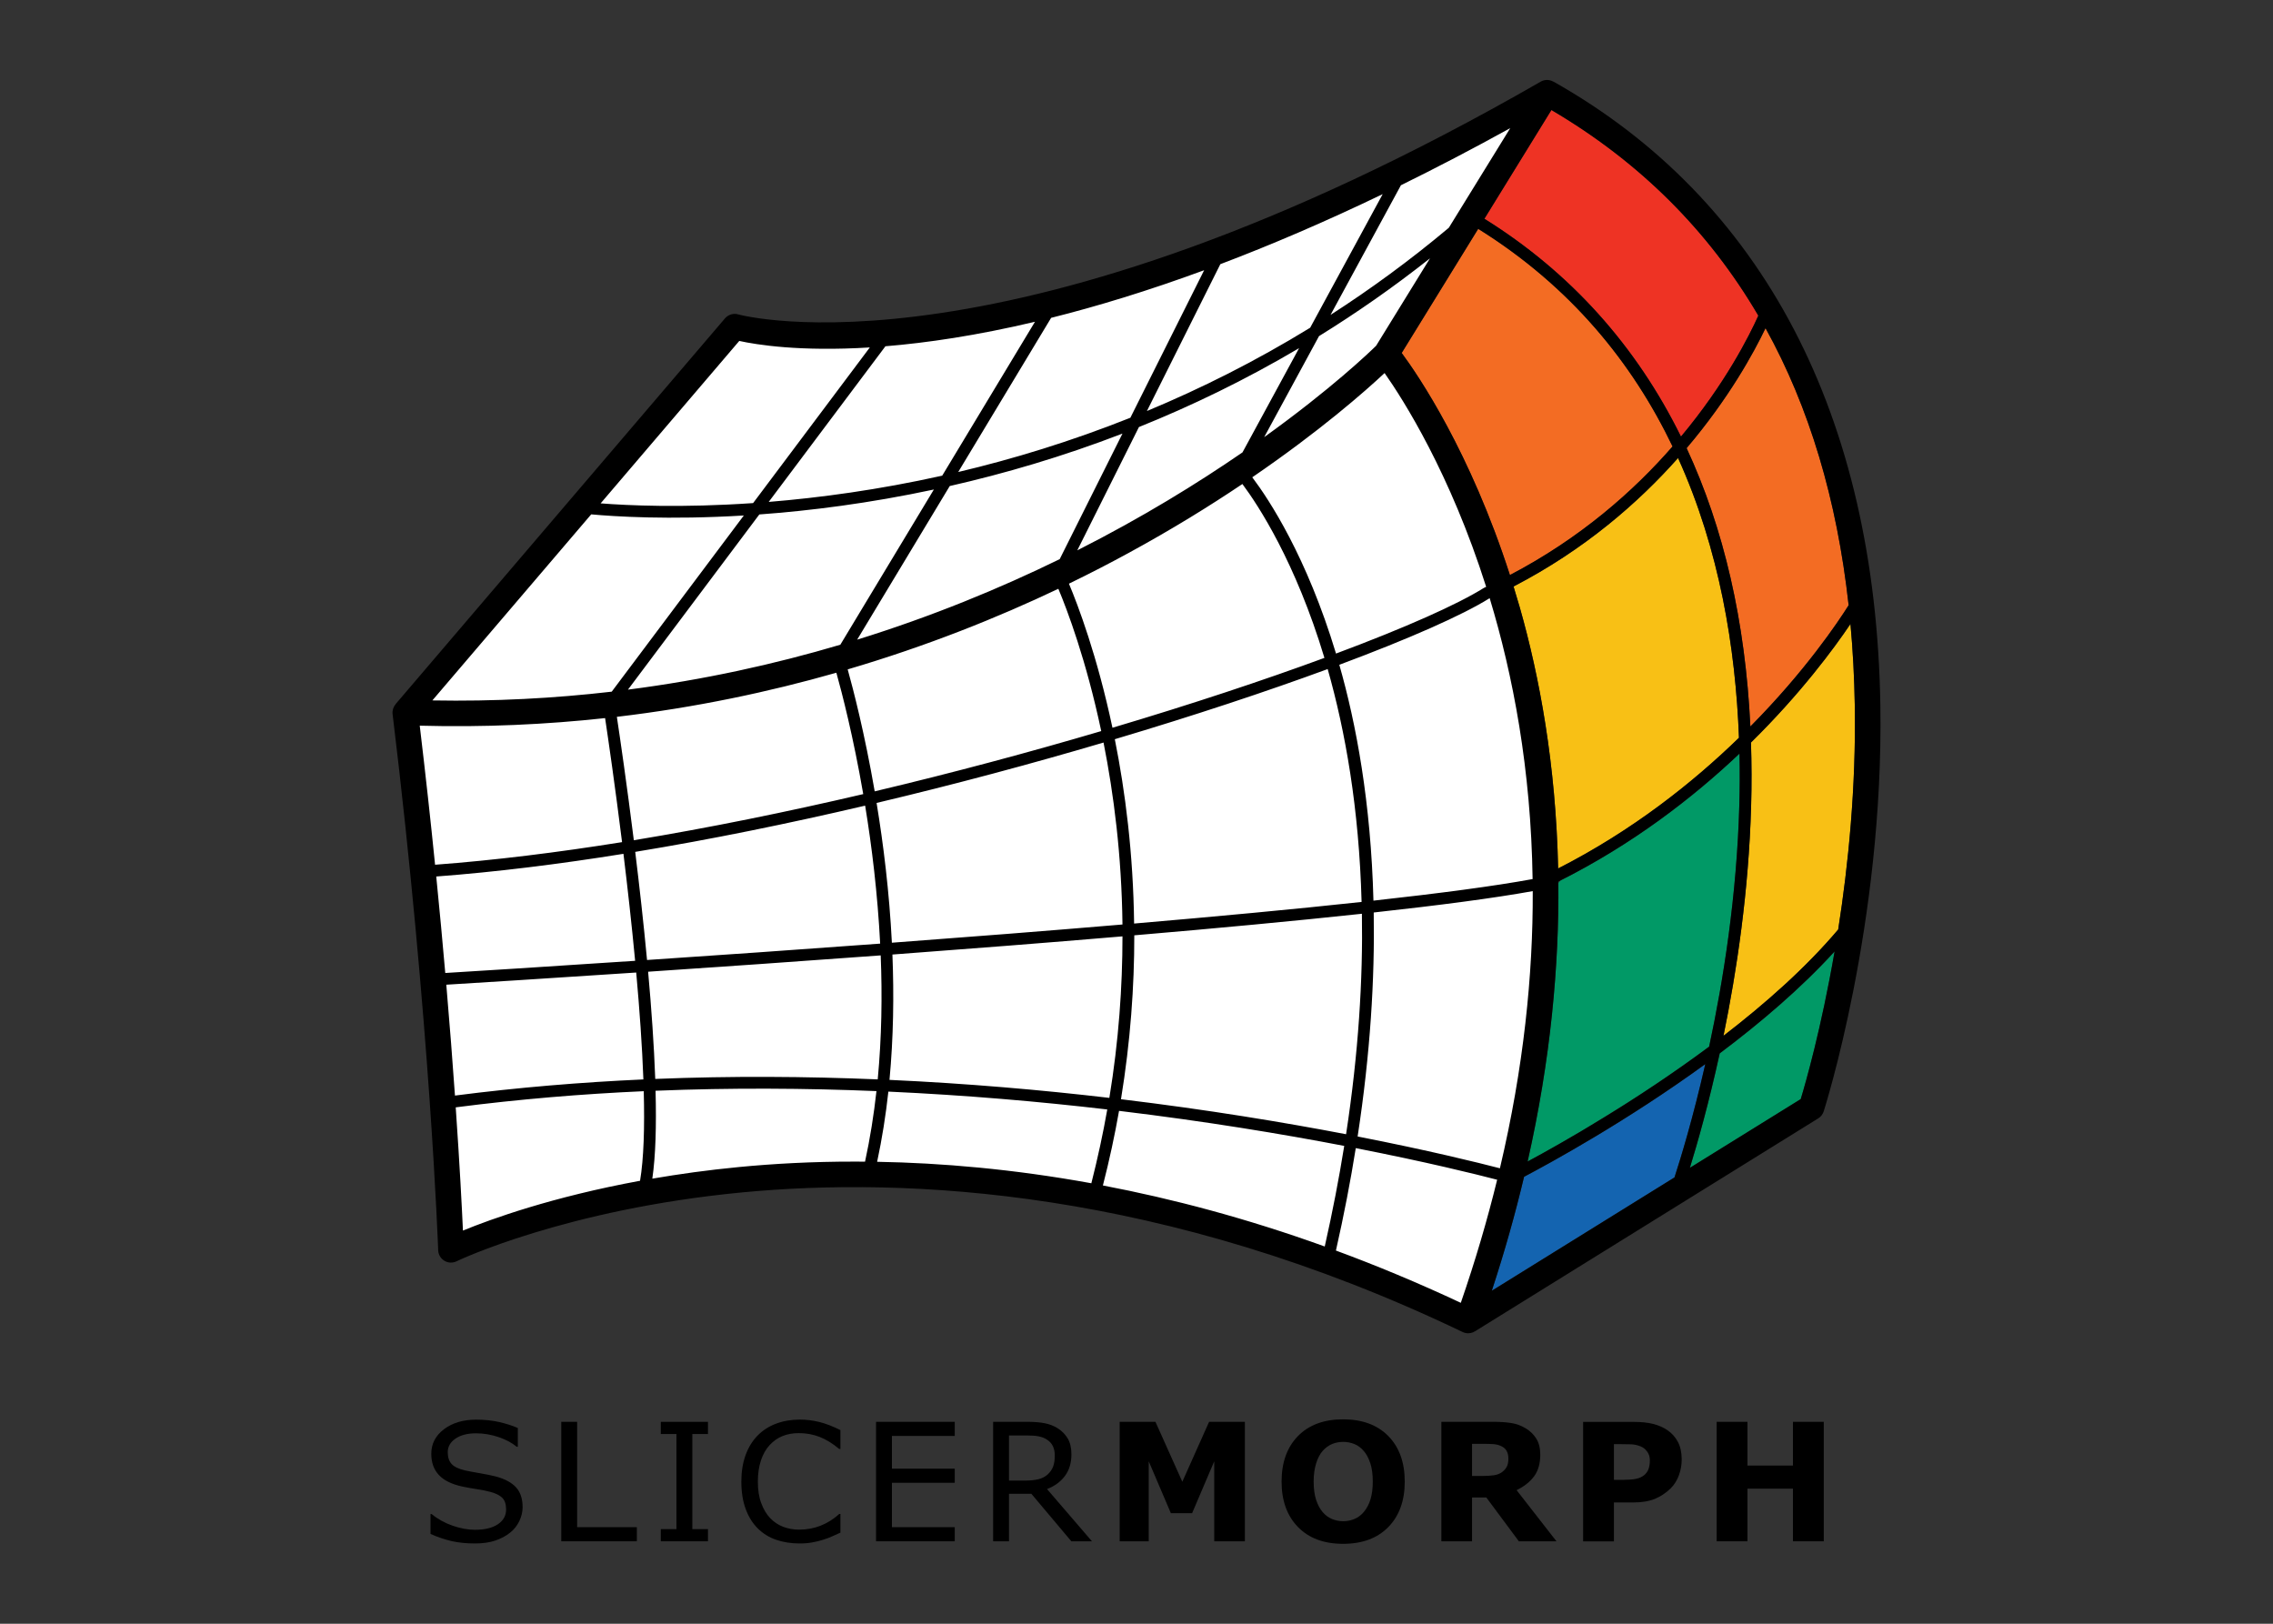 <?xml version="1.0" encoding="utf-8"?>
<!-- Generator: Adobe Illustrator 23.0.1, SVG Export Plug-In . SVG Version: 6.00 Build 0)  -->
<svg version="1.1" id="Layer_1" xmlns="http://www.w3.org/2000/svg" xmlns:xlink="http://www.w3.org/1999/xlink" x="0px" y="0px"
	 viewBox="0 0 504 360" style="enable-background:new 0 0 504 360;" xml:space="preserve">
<rect x="0" y="0" width="504" height="360" fill="#333333" stroke="none"/>
<style type="text/css">
	.st0{fill:#FFFFFF;}
	.st1{fill:#696969;}
	.st2{fill:#F36C23;}
	.st3{fill:#EE3324;}
	.st4{fill:#F8C015;}
	.st5{fill:#019966;}
	.st6{fill:#1464B0;}
</style>
<g>
	<path class="st0" d="M325.52,292.74c0,0,47.36-121.72-18.36-213.26c0,0-56.08,46.67-78.36,51.69
		c-22.28,5.02-56.51,22.69-87.6,24.55s-51.25,4.07-51.25,4.07l10.53,117.11c0,0,55.94-21.6,103.7-16.25
		C251.96,266,290.85,276.07,325.52,292.74z"/>
	<path class="st0" d="M342.03,20.09l-34.87,59.39c0,0-44.47,35.22-71,47.94s-60.26,20.32-72.84,23.8
		c-12.58,3.48-72.65,5.63-72.65,5.63l72.46-83c0,0,48.67,3.45,88.26-11.44S342.03,20.09,342.03,20.09z"/>
	<g>
		<path d="M115.88,334.16c0,1.03-0.24,2.05-0.72,3.06c-0.48,1.01-1.15,1.86-2.02,2.56c-0.95,0.76-2.05,1.35-3.32,1.78
			c-1.26,0.43-2.78,0.64-4.56,0.64c-1.91,0-3.63-0.18-5.15-0.53c-1.52-0.36-3.08-0.88-4.65-1.58v-4.41h0.25
			c1.34,1.11,2.89,1.97,4.64,2.58c1.75,0.6,3.4,0.91,4.95,0.91c2.18,0,3.88-0.41,5.1-1.23c1.22-0.82,1.82-1.91,1.82-3.27
			c0-1.17-0.29-2.04-0.86-2.6c-0.58-0.56-1.45-0.99-2.62-1.3c-0.89-0.24-1.85-0.43-2.89-0.59c-1.04-0.15-2.14-0.35-3.3-0.59
			c-2.35-0.5-4.09-1.35-5.22-2.55c-1.13-1.2-1.7-2.77-1.7-4.71c0-2.22,0.94-4.04,2.81-5.45c1.87-1.42,4.25-2.13,7.13-2.13
			c1.86,0,3.57,0.18,5.12,0.53c1.55,0.36,2.93,0.8,4.13,1.32v4.16h-0.25c-1.01-0.85-2.33-1.56-3.98-2.13
			c-1.64-0.56-3.32-0.85-5.04-0.85c-1.89,0-3.4,0.39-4.55,1.17c-1.14,0.78-1.72,1.79-1.72,3.02c0,1.1,0.28,1.97,0.85,2.6
			c0.57,0.63,1.57,1.11,3.01,1.44c0.76,0.17,1.84,0.37,3.24,0.61c1.4,0.24,2.59,0.48,3.56,0.73c1.97,0.52,3.45,1.31,4.45,2.37
			C115.38,330.79,115.88,332.26,115.88,334.16z"/>
		<path d="M141.21,341.72h-16.76v-26.49h3.52v23.36h13.24V341.72z"/>
		<path d="M156.98,341.72h-10.46v-2.7h3.47v-21.08h-3.47v-2.7h10.46v2.7h-3.47v21.08h3.47V341.72z"/>
		<path d="M186.35,339.8c-0.65,0.28-1.24,0.55-1.77,0.8c-0.53,0.25-1.22,0.51-2.07,0.78c-0.72,0.23-1.51,0.42-2.36,0.58
			c-0.85,0.16-1.78,0.24-2.8,0.24c-1.92,0-3.67-0.27-5.24-0.81c-1.57-0.54-2.94-1.38-4.1-2.54c-1.14-1.13-2.03-2.56-2.67-4.3
			c-0.64-1.74-0.96-3.76-0.96-6.06c0-2.18,0.31-4.13,0.93-5.85s1.51-3.17,2.67-4.36c1.13-1.15,2.49-2.03,4.08-2.63
			c1.6-0.61,3.37-0.91,5.31-0.91c1.42,0,2.84,0.17,4.26,0.52c1.42,0.34,2.99,0.95,4.72,1.81v4.18h-0.27
			c-1.46-1.22-2.91-2.11-4.34-2.67c-1.44-0.56-2.97-0.84-4.61-0.84c-1.34,0-2.55,0.22-3.62,0.65c-1.07,0.43-2.03,1.11-2.87,2.02
			c-0.82,0.89-1.46,2.01-1.91,3.37s-0.69,2.93-0.69,4.71c0,1.86,0.25,3.46,0.76,4.8c0.5,1.34,1.15,2.43,1.95,3.27
			c0.83,0.88,1.8,1.53,2.91,1.95c1.11,0.42,2.28,0.63,3.51,0.63c1.7,0,3.29-0.29,4.77-0.87c1.48-0.58,2.87-1.45,4.16-2.61h0.25
			V339.8z"/>
		<path d="M211.7,341.72h-17.45v-26.49h17.45v3.13h-13.93v7.26h13.93v3.13h-13.93v9.84h13.93V341.72z"/>
		<path d="M242.12,341.72h-4.57l-8.86-10.53h-4.96v10.53h-3.52v-26.49h7.42c1.6,0,2.94,0.1,4,0.31c1.07,0.21,2.03,0.58,2.88,1.11
			c0.96,0.61,1.71,1.37,2.25,2.29c0.54,0.92,0.81,2.08,0.81,3.5c0,1.91-0.48,3.51-1.44,4.79c-0.96,1.29-2.28,2.26-3.97,2.91
			L242.12,341.72z M233.88,322.69c0-0.76-0.13-1.43-0.4-2.02c-0.27-0.59-0.71-1.08-1.33-1.49c-0.51-0.34-1.12-0.58-1.81-0.72
			c-0.7-0.14-1.52-0.2-2.47-0.2h-4.14v10h3.56c1.11,0,2.09-0.1,2.92-0.29c0.83-0.2,1.54-0.56,2.12-1.09
			c0.53-0.5,0.93-1.07,1.18-1.72C233.76,324.5,233.88,323.68,233.88,322.69z"/>
		<path d="M276.04,341.72h-6.8v-17.74l-4.91,11.51h-4.71l-4.91-11.51v17.74h-6.44v-26.49h7.93l5.96,13.29l5.94-13.29h7.93V341.72z"
			/>
		<path d="M311.48,328.49c0,4.22-1.21,7.58-3.63,10.06c-2.42,2.48-5.76,3.73-10.03,3.73c-4.26,0-7.6-1.24-10.02-3.73
			c-2.42-2.48-3.63-5.84-3.63-10.06c0-4.26,1.21-7.62,3.63-10.1c2.42-2.47,5.76-3.71,10.02-3.71c4.25,0,7.58,1.24,10.02,3.71
			C310.26,320.86,311.48,324.23,311.48,328.49z M302.43,335.19c0.66-0.81,1.16-1.76,1.48-2.85c0.32-1.1,0.48-2.39,0.48-3.87
			c0-1.59-0.18-2.94-0.55-4.06s-0.85-2.02-1.44-2.7c-0.6-0.71-1.3-1.23-2.09-1.55s-1.61-0.48-2.46-0.48c-0.87,0-1.68,0.15-2.45,0.46
			c-0.76,0.31-1.47,0.82-2.11,1.53c-0.59,0.66-1.08,1.58-1.45,2.75c-0.37,1.17-0.56,2.52-0.56,4.06c0,1.58,0.18,2.92,0.54,4.03
			s0.84,2.01,1.43,2.71c0.59,0.7,1.29,1.22,2.08,1.55c0.79,0.33,1.63,0.5,2.51,0.5s1.71-0.17,2.51-0.51
			C301.14,336.43,301.83,335.91,302.43,335.19z"/>
		<path d="M345.12,341.72h-8.34l-7.21-9.71h-3.17v9.71h-6.8v-26.49h11.46c1.57,0,2.91,0.09,4.04,0.27s2.18,0.56,3.17,1.16
			c1,0.59,1.79,1.36,2.38,2.3c0.59,0.94,0.88,2.13,0.88,3.55c0,1.96-0.45,3.55-1.36,4.79c-0.91,1.23-2.2,2.26-3.89,3.08
			L345.12,341.72z M334.46,323.35c0-0.66-0.14-1.23-0.41-1.71s-0.74-0.85-1.41-1.12c-0.46-0.19-1-0.31-1.62-0.35
			s-1.33-0.06-2.15-0.06h-2.47v7.13h2.1c1.09,0,2-0.05,2.74-0.16c0.73-0.11,1.35-0.35,1.85-0.73c0.47-0.37,0.82-0.77,1.04-1.22
			C334.35,324.69,334.46,324.09,334.46,323.35z"/>
		<path d="M372.89,323.6c0,1.19-0.21,2.35-0.62,3.48c-0.41,1.13-1.01,2.08-1.78,2.86c-1.06,1.04-2.23,1.83-3.53,2.37
			c-1.3,0.53-2.91,0.8-4.85,0.8h-4.25v8.63h-6.83v-26.49h11.24c1.68,0,3.1,0.15,4.26,0.44s2.18,0.73,3.07,1.31
			c1.07,0.7,1.88,1.6,2.45,2.69C372.61,320.75,372.89,322.06,372.89,323.6z M365.83,323.75c0-0.75-0.2-1.39-0.61-1.93
			c-0.4-0.54-0.87-0.91-1.41-1.13c-0.71-0.28-1.41-0.44-2.08-0.47c-0.68-0.03-1.58-0.04-2.7-0.04h-1.17v7.92h1.96
			c1.16,0,2.12-0.07,2.87-0.21c0.75-0.14,1.38-0.43,1.9-0.85c0.44-0.38,0.76-0.83,0.95-1.36
			C365.73,325.15,365.83,324.5,365.83,323.75z"/>
		<path d="M404.39,341.72h-6.83v-11.67h-10.09v11.67h-6.83v-26.49h6.83v9.7h10.09v-9.7h6.83V341.72z"/>
	</g>
	<path class="st2" d="M310.8,78.26c3.75,5.07,15.19,21.92,24,49.24c15.63-8.17,27.44-18.62,36.07-28.51
		c-8.85-18.44-22.51-35.42-43.1-48.25L310.8,78.26z"/>
	<path class="st3" d="M344,24.39L329.14,48.5c19.04,11.86,33.64,28.13,43.59,48.3c9.85-11.79,15.17-22.41,17.15-26.82
		C378.82,51.11,363.52,35.87,344,24.39z"/>
	<path class="st4" d="M335.6,130.03c0.48,1.55,0.95,3.11,1.41,4.72c4.33,15.23,7.98,34.7,8.48,57.8
		c16.5-8.41,29.85-19.03,40.1-28.98c-0.75-19.91-4.33-41.76-13.51-62.03C363.26,111.47,351.32,121.89,335.6,130.03z"/>
	<path class="st2" d="M391.47,72.75c-2.57,5.39-8.11,15.56-17.5,26.61c8.27,17.76,13.03,38.44,14.14,61.71
		c12.16-12.29,19.42-23.13,21.79-26.89C407.32,110.75,401.16,90.24,391.47,72.75z"/>
	<path class="st5" d="M385.67,178.62c0.11-3.74,0.12-7.6,0.04-11.54c-10.3,9.75-23.53,19.97-39.66,28.1
		c-0.17,0.19-0.35,0.39-0.51,0.58c0.16,18.45-1.7,39.13-6.81,61.76c3.07-1.65,7.59-4.16,12.94-7.35l8.46-5.21
		c5.93-3.76,12.39-8.11,18.85-12.91C382.14,217.31,385.1,198.61,385.67,178.62z"/>
	<path class="st4" d="M407.59,206.08c2.24-14.27,3.97-31.43,3.68-49.63c-0.1-6.22-0.43-12.25-0.96-18.11
		c-3.66,5.43-11.02,15.41-22.06,26.29c0.15,4.62,0.17,9.32,0.03,14.14c-0.54,18.83-3.18,36.52-6.13,50.89
		C391.41,222.53,400.45,214.53,407.59,206.08z"/>
	<path class="st6" d="M378.12,235.92c-17.21,12.52-34.04,21.75-40.18,24.98c-1.95,8.18-4.31,16.61-7.16,25.27l40.51-25.13
		C372.66,256.84,375.39,247.91,378.12,235.92z"/>
	<path class="st5" d="M381.32,233.55c-2.44,11.18-4.96,20.03-6.62,25.38l24.58-15.24c1.04-3.42,4.55-15.59,7.51-32.73
		C399.37,219.09,390.38,226.75,381.32,233.55z"/>
	<path d="M416.94,156.51c-0.99-64.4-26.06-112.27-72.51-138.43l-0.01,0.02c-0.85-0.48-1.91-0.51-2.79,0
		C223.66,85.92,164.29,69.87,163.71,69.71c-1.07-0.32-2.23,0.03-2.96,0.88l-73.04,85.53l0.01,0.01c-0.51,0.6-0.76,1.39-0.67,2.17
		c8.31,68.53,10.09,118.4,10.11,118.89c0.03,0.96,0.55,1.84,1.37,2.33c0.82,0.5,1.84,0.54,2.7,0.12
		c0.24-0.12,24.13-11.54,63.39-15.28c36.22-3.45,93.32-0.88,159.69,30.96c0.39,0.18,0.81,0.28,1.22,0.28c0.37,0,0.73-0.07,1.08-0.21
		c0.15-0.06,0.28-0.14,0.41-0.22l0.01,0.01l76.14-47.23c0.57-0.35,0.99-0.9,1.2-1.53C404.5,246,417.68,204.83,416.94,156.51z
		 M411.27,156.45c0.29,18.2-1.44,35.36-3.68,49.63c-7.14,8.45-16.18,16.45-25.44,23.57c2.95-14.37,5.6-32.06,6.13-50.89
		c0.14-4.81,0.11-9.52-0.03-14.14c11.05-10.87,18.4-20.85,22.06-26.29C410.85,144.2,411.17,150.23,411.27,156.45z M385.59,163.57
		c-10.24,9.95-23.6,20.57-40.1,28.98c-0.5-23.1-4.15-42.57-8.48-57.8c-0.46-1.61-0.93-3.17-1.41-4.72
		c15.71-8.14,27.66-18.55,36.48-28.49C381.27,121.81,384.84,143.66,385.59,163.57z M373.98,99.36c9.39-11.05,14.92-21.22,17.5-26.61
		c9.69,17.49,15.84,38,18.43,61.44c-2.37,3.76-9.62,14.6-21.79,26.89C387,137.8,382.24,117.12,373.98,99.36z M275.48,107.31
		c3.49,4.68,11.79,17.28,18.19,38.55c-13.36,4.92-29.39,10.25-47,15.49c-3.39-15.96-7.64-27.17-9.65-31.94
		c4.71-2.29,9.14-4.58,13.26-6.83C259.78,117.41,268.19,112.21,275.48,107.31z M296.24,144.9c-6.5-21.5-14.86-34.17-18.57-39.08
		c15.1-10.33,25.06-19.11,29.34-23.11c4.16,5.92,14.53,22.2,22.52,47.39c-0.15,0.07-0.29,0.14-0.43,0.21
		c-0.05,0.02-0.1,0.05-0.15,0.08C323.09,134.05,311.58,139.17,296.24,144.9z M190.06,141.82l20.53-34.06
		c12.11-2.75,25.01-6.51,38.3-11.63l-13.92,27.84C221.67,130.47,206.65,136.67,190.06,141.82z M234.67,130.54
		c1.98,4.71,6.17,15.78,9.51,31.55c-15.8,4.66-32.8,9.23-50.23,13.36c-2.22-12.84-4.75-22.59-5.99-27.04
		C205.59,143.22,221.25,136.92,234.67,130.54z M244.69,164.63c2.26,11.38,4.02,25,4.2,40.34c-16.86,1.43-34.31,2.79-51.13,4.04
		c-0.57-11.25-1.88-21.82-3.39-30.99C211.82,173.88,228.85,169.31,244.69,164.63z M247.19,163.89c17.66-5.26,33.76-10.61,47.2-15.55
		c3.91,13.74,6.96,30.88,7.52,51.63c-15.04,1.63-32.36,3.24-50.44,4.79C251.28,189.23,249.5,175.42,247.19,163.89z M296.97,147.39
		c15.59-5.82,27.32-11.01,33.29-14.74c0.02-0.01,0.03-0.02,0.05-0.03c5.17,17.03,9.17,37.93,9.52,62.28
		c-8.48,1.56-20.71,3.17-35.29,4.78C303.97,177.88,300.71,160.47,296.97,147.39z M334.8,127.49c-8.81-27.32-20.24-44.16-24-49.24
		l16.96-27.52c20.59,12.83,34.25,29.81,43.1,48.25C362.24,108.87,350.43,119.32,334.8,127.49z M305.13,76.66
		c-1.41,1.39-9.99,9.61-24.82,20.26l12.16-22.4c8.25-5.1,16.48-10.82,24.61-17.25L305.13,76.66z M275.5,100.3
		c-9.94,6.84-22.21,14.42-36.63,21.72l13.67-27.34c11.66-4.69,23.58-10.44,35.51-17.49L275.5,100.3z M254.31,91.13l16.28-32.56
		c11.13-4.22,23.12-9.33,36-15.53l-16.08,29.62C278.37,80.11,266.21,86.18,254.31,91.13z M250.64,92.62
		c-13.21,5.26-26.07,9.17-38.17,12.03l20.6-34.18c10.19-2.55,21.5-5.99,33.93-10.56L250.64,92.62z M208.92,105.46
		c-14.16,3.15-27.2,4.9-38.47,5.82l25.88-34.51c9.18-0.75,20.23-2.37,33.16-5.43L208.92,105.46z M207.07,108.53l-20.74,34.41
		c-14.57,4.32-30.3,7.8-47.09,9.96l29.13-38.84C179.62,113.24,192.76,111.59,207.07,108.53z M185.45,149.15
		c1.23,4.41,3.75,14.12,5.96,26.91c-16.84,3.94-34.03,7.45-50.87,10.23c-1.55-12.38-3.04-22.58-3.76-27.36
		C154.27,156.86,170.54,153.41,185.45,149.15z M191.83,178.62c1.49,9.07,2.76,19.5,3.33,30.59c-18.66,1.38-36.45,2.61-51.69,3.63
		c-0.77-8.23-1.7-16.44-2.62-23.97C157.73,186.1,174.95,182.57,191.83,178.62z M140.83,213.02c-20.54,1.37-36.05,2.33-42.1,2.7
		c-0.58-6.71-1.25-13.86-2-21.39c13.28-1,27.25-2.74,41.51-5.03C139.15,196.76,140.06,204.89,140.83,213.02z M141.07,215.62
		c0.74,8.21,1.32,16.34,1.59,23.7c-13.75,0.62-27.74,1.77-41.78,3.58c-0.51-7.25-1.14-15.5-1.92-24.58
		C105.06,217.94,120.56,216.99,141.07,215.62z M143.71,215.44c15.2-1.02,32.95-2.25,51.57-3.62c0.36,8.92,0.22,18.2-0.66,27.49
		c-15.84-0.66-32.4-0.78-49.33-0.1C145.02,231.79,144.45,223.65,143.71,215.44z M197.88,211.63c16.78-1.25,34.18-2.6,51.01-4.03
		c0,11.15-0.83,23.15-2.91,35.81c-15.06-1.76-31.46-3.2-48.75-3.99C198.11,230.02,198.24,220.64,197.88,211.63z M245.52,245.98
		c-0.94,5.35-2.12,10.81-3.53,16.36c-17.32-3.15-33.26-4.51-47.5-4.76c1.1-5.14,1.92-10.34,2.49-15.56
		C214.19,242.81,230.52,244.23,245.52,245.98z M248.13,246.29c19.27,2.32,36.24,5.14,49.93,7.77c-1.15,7.16-2.58,14.59-4.32,22.3
		c-17.3-6.24-33.77-10.59-49.19-13.53C245.99,257.22,247.18,251.69,248.13,246.29z M248.56,243.71c2.1-12.84,2.96-25.02,2.95-36.34
		c18.08-1.54,35.4-3.16,50.47-4.78c0.24,14.55-0.75,30.82-3.51,48.88C284.77,248.85,267.81,246.03,248.56,243.71z M304.6,202.31
		c14.49-1.59,26.71-3.19,35.26-4.74c0.07,18.58-2.01,39.13-7.28,61.45c-4.81-1.25-15.86-3.98-31.55-7.05
		C303.86,233.49,304.84,216.94,304.6,202.31z M345.54,195.45c16.36-8.18,29.75-18.51,40.16-28.37c0.09,3.94,0.07,7.8-0.04,11.54
		c-0.56,19.99-3.52,38.68-6.69,53.43c-16.27,12.11-32.65,21.38-40.25,25.47C343.86,234.77,345.72,213.98,345.54,195.45z M344,24.39
		c19.52,11.48,34.82,26.72,45.88,45.59c-1.98,4.41-7.3,15.03-17.15,26.82c-9.94-20.17-24.55-36.44-43.59-48.3L344,24.39z
		 M321.25,50.5c-8.64,7.25-17.42,13.65-26.23,19.32l15.61-28.75c7.77-3.82,15.85-8.03,24.24-12.66L321.25,50.5z M163.92,75.59
		c3.83,0.84,13.44,2.4,28.95,1.44l-25.88,34.51c-15.87,1.09-27.82,0.53-33.81,0.06L163.92,75.59z M131.09,114.04
		c5.02,0.46,17.12,1.26,33.84,0.25l-29.29,39.06c-12.68,1.47-25.95,2.19-39.77,1.94L131.09,114.04z M134.17,159.21
		c0.7,4.67,2.2,14.97,3.76,27.5c-14.24,2.28-28.2,4.02-41.46,5.01c-0.98-9.72-2.11-20.03-3.4-30.83
		C107.39,161.28,121.11,160.63,134.17,159.21z M101.05,245.51c14.01-1.81,27.96-2.97,41.69-3.58c0.21,8,0.01,14.94-0.82,19.86
		c-19.5,3.58-33.02,8.48-39.27,11.04C102.42,267.8,101.94,258.36,101.05,245.51z M163.8,258.75c-6.89,0.66-13.27,1.56-19.16,2.57
		c0.74-5.04,0.92-11.81,0.72-19.49c16.81-0.68,33.25-0.57,48.98,0.08c-0.58,5.25-1.41,10.48-2.53,15.64
		c-0.79-0.01-1.58-0.01-2.35-0.01C180.06,257.53,171.47,258.01,163.8,258.75z M323.91,288.85c-9.43-4.42-18.66-8.26-27.69-11.59
		c1.78-7.86,3.24-15.43,4.4-22.71c15.64,3.06,26.63,5.78,31.35,7.01C329.81,270.39,327.14,279.49,323.91,288.85z M337.94,260.9
		c6.13-3.23,22.96-12.46,40.18-24.98c-2.73,11.99-5.46,20.92-6.83,25.13l-40.51,25.13C333.63,277.51,335.99,269.09,337.94,260.9z
		 M399.28,243.68l-24.58,15.24c1.65-5.35,4.18-14.2,6.62-25.38c9.06-6.8,18.05-14.46,25.47-22.6
		C403.83,228.09,400.32,240.26,399.28,243.68z"/>
</g>
</svg>
